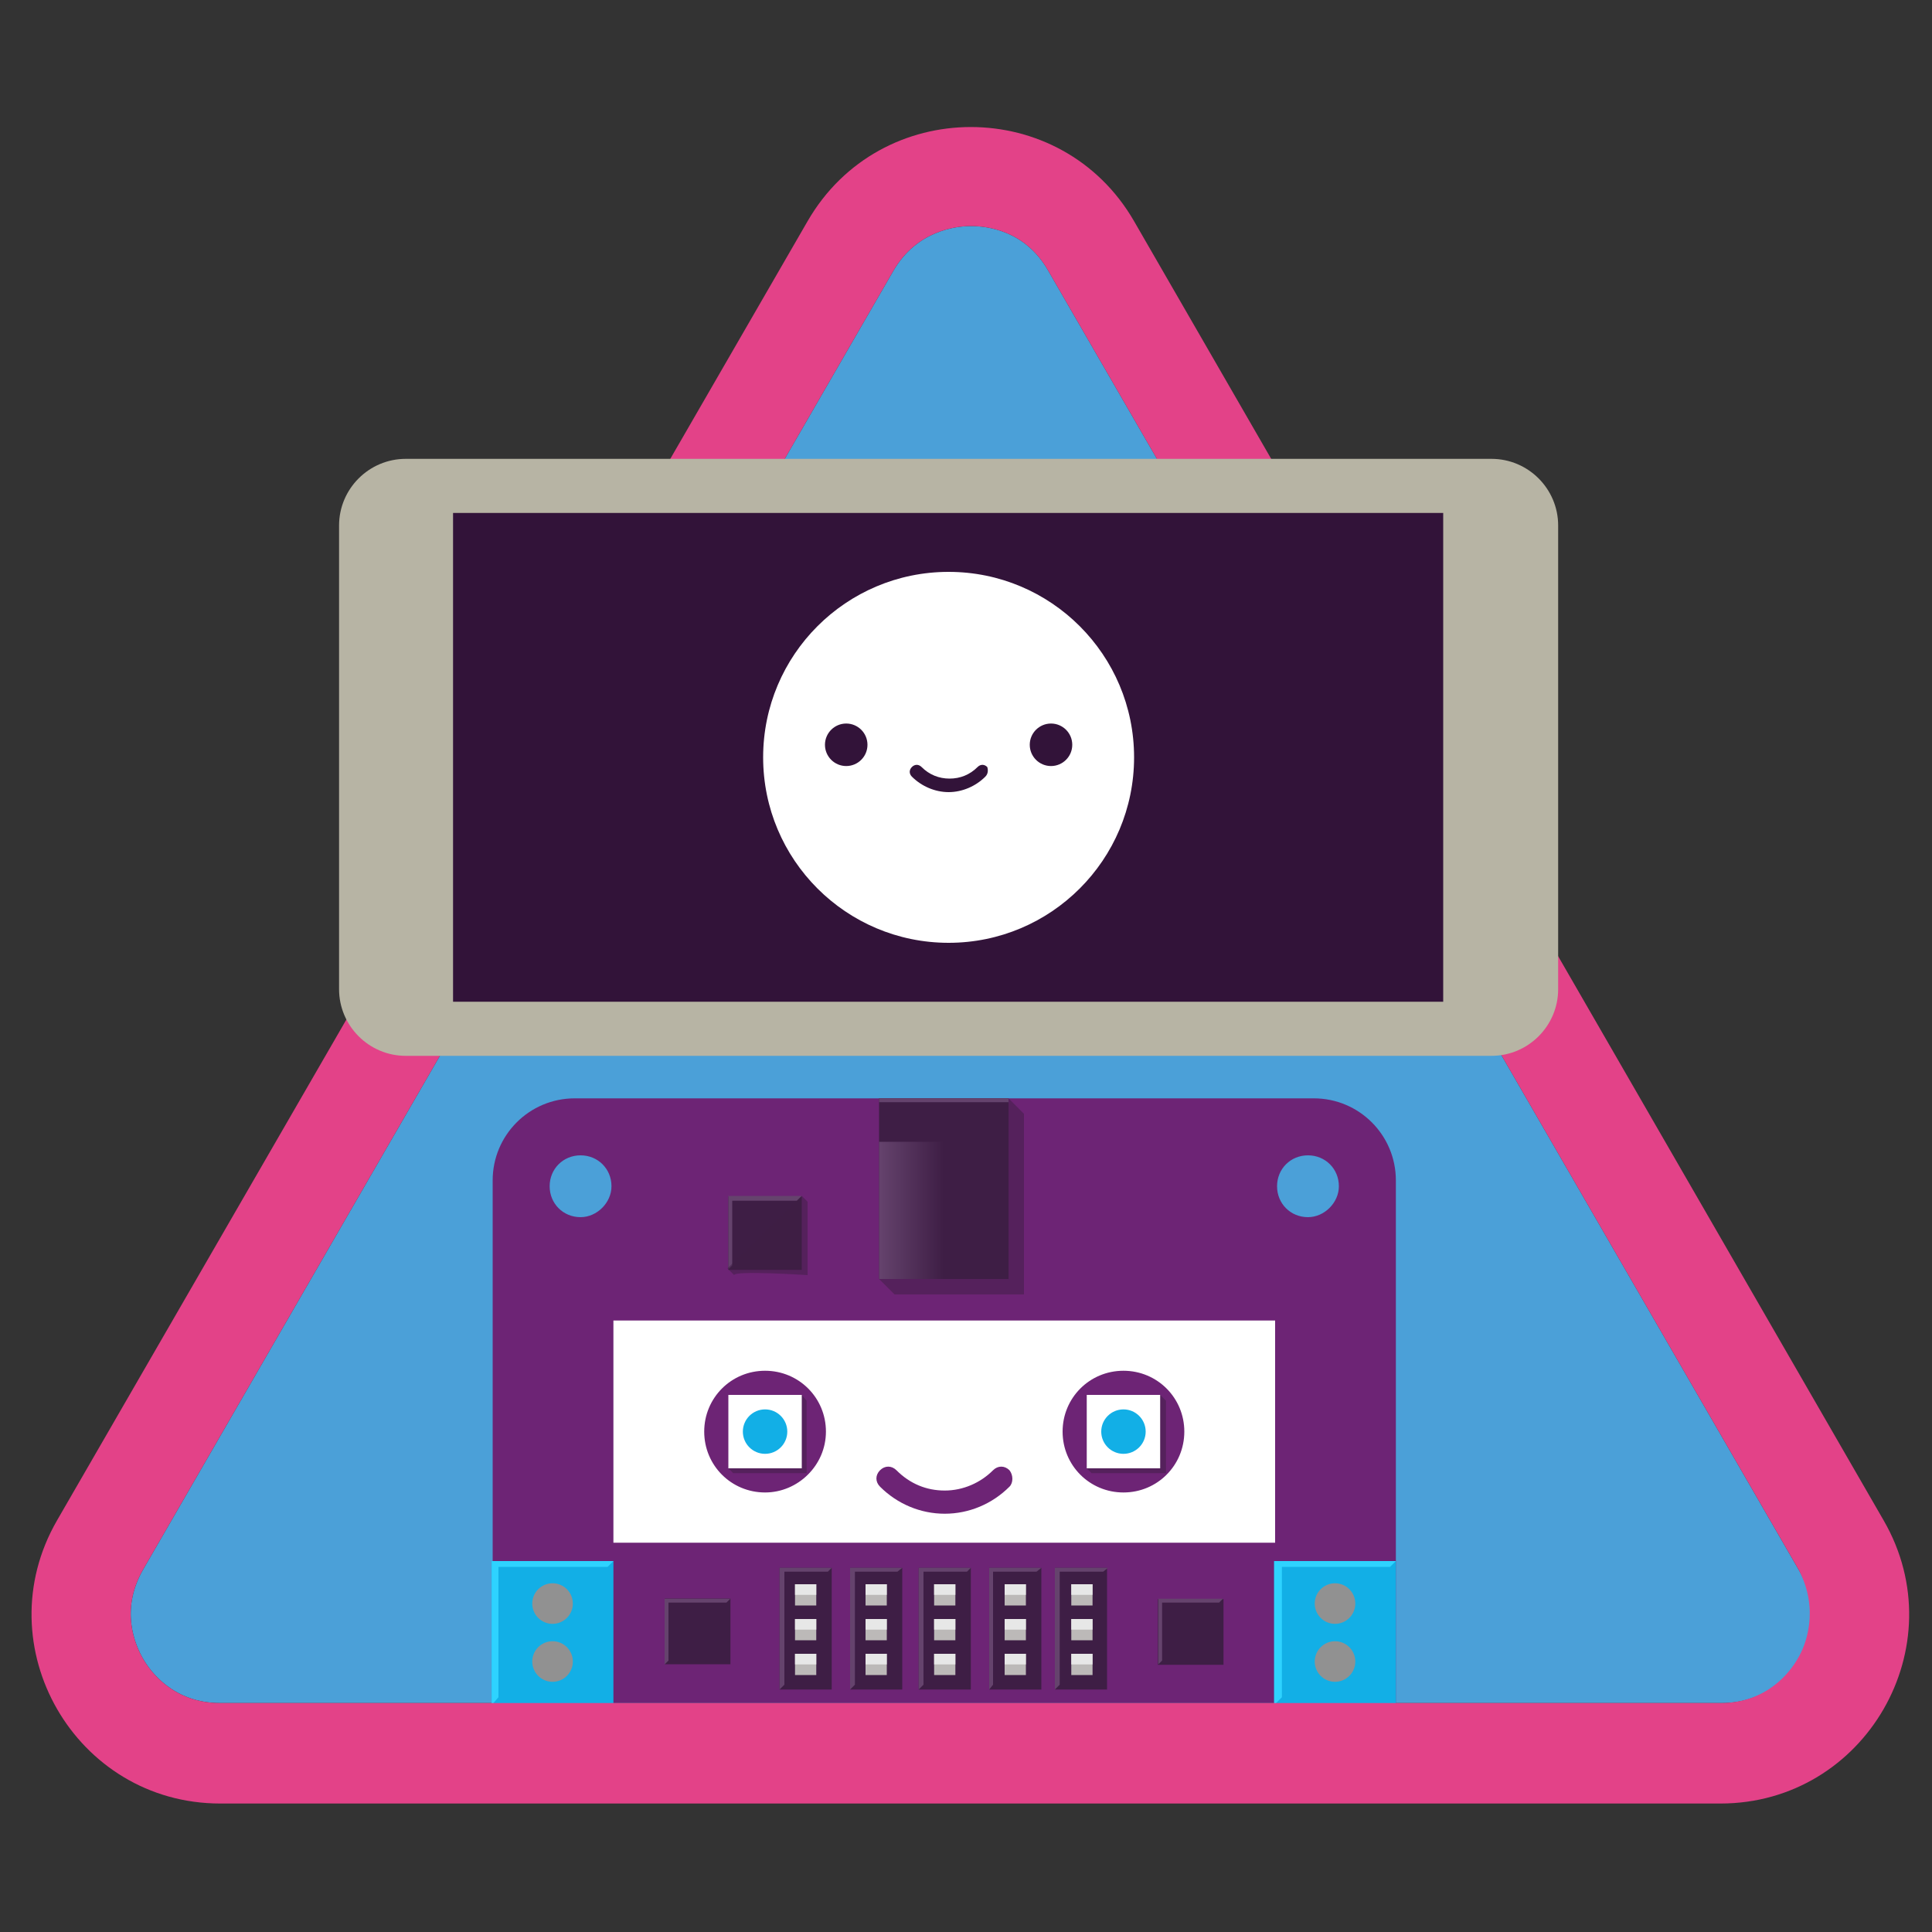<?xml version="1.0" encoding="utf-8"?>
<!-- Generator: Adobe Illustrator 21.1.0, SVG Export Plug-In . SVG Version: 6.00 Build 0)  -->
<svg version="1.1" id="Layer_1" xmlns="http://www.w3.org/2000/svg" xmlns:xlink="http://www.w3.org/1999/xlink" x="0px" y="0px"
	 viewBox="0 0 200 200" style="enable-background:new 0 0 200 200;" xml:space="preserve">
<rect x="0" y="0" width="200" height="200" fill="#333333" stroke="none"/>
<style type="text/css">
	.st0{fill:#4BA0D8;}
	.st1{fill:#6D2475;}
	.st2{opacity:0.5;fill:#3E1E45;}
	.st3{fill:#FFFFFF;}
	.st4{fill:#12AFE6;}
	.st5{fill:#919191;}
	.st6{fill:#3E1E45;}
	.st7{fill:#BCB9B8;}
	.st8{fill:#E7E7E7;}
	.st9{fill:#65436D;}
	.st10{fill:url(#SVGID_1_);}
	.st11{fill:#2ED3FF;}
	.st12{fill:#E34288;}
	.st13{fill:#B7B4A4;}
	.st14{fill:#321339;}
</style>
<path class="st0" d="M22.8,176.3c-4.8,0-7.2-3.2-8-4.6c-0.8-1.4-2.4-5,0-9.2L92.5,28c2.4-4.1,6.4-4.6,8-4.6c1.6,0,5.6,0.4,8,4.6
	l77.7,134.5c2.4,4.1,0.8,7.8,0,9.2c-0.8,1.4-3.2,4.6-8,4.6H22.8z"/>
<path class="st1" d="M136,113.7H59.5c-4.7,0-8.5,3.8-8.5,8.5v13.2v16.2v17.5v7.2h93.5v-7.2v-17.5v-16.2v-13.2
	C144.5,117.5,140.7,113.7,136,113.7z M60.1,126c-1.8,0-3.2-1.4-3.2-3.2c0-1.8,1.4-3.2,3.2-3.2c1.8,0,3.2,1.4,3.2,3.2
	C63.3,124.5,61.8,126,60.1,126z M135.4,126c-1.8,0-3.2-1.4-3.2-3.2c0-1.8,1.4-3.2,3.2-3.2c1.8,0,3.2,1.4,3.2,3.2
	C138.6,124.5,137.1,126,135.4,126z"/>
<polyline class="st2" points="104.4,113.7 106,115.3 106,134 92.6,134 91,132.4 "/>
<path class="st3" d="M63.5,136.7v23h68.5v-23H63.5z M79.2,154.5c-3.5,0-6.3-2.8-6.3-6.3c0-3.5,2.8-6.3,6.3-6.3
	c3.5,0,6.3,2.8,6.3,6.3C85.5,151.7,82.6,154.5,79.2,154.5z M104.5,153.9c-1.8,1.8-4.2,2.8-6.7,2.8s-4.9-1-6.7-2.8
	c-0.5-0.5-0.5-1.2,0-1.7c0.5-0.5,1.2-0.5,1.7,0c1.4,1.4,3.1,2.1,5,2.1c1.9,0,3.7-0.8,5-2.1c0.5-0.5,1.2-0.5,1.7,0
	C104.9,152.7,104.9,153.5,104.5,153.9z M116.3,154.5c-3.5,0-6.3-2.8-6.3-6.3c0-3.5,2.8-6.3,6.3-6.3c3.5,0,6.3,2.8,6.3,6.3
	C122.6,151.7,119.8,154.5,116.3,154.5z"/>
<rect x="50.9" y="161.6" class="st4" width="12.6" height="14.9"/>
<circle class="st5" cx="57.2" cy="166" r="2.1"/>
<circle class="st5" cx="57.2" cy="172" r="2.1"/>
<rect x="131.9" y="161.6" class="st4" width="12.6" height="14.9"/>
<circle class="st5" cx="138.2" cy="166" r="2.1"/>
<circle class="st5" cx="138.2" cy="172" r="2.1"/>
<rect x="91" y="113.7" class="st6" width="13.4" height="18.7"/>
<rect x="68.8" y="165.5" transform="matrix(-1.836970e-16 1 -1 -1.836970e-16 241.114 96.683)" class="st6" width="6.8" height="6.8"/>
<rect x="119.9" y="165.5" transform="matrix(-4.495445e-11 1 -1 -4.495445e-11 292.157 45.64)" class="st6" width="6.8" height="6.8"/>
<rect x="80.7" y="162.3" class="st6" width="5.4" height="12.6"/>
<rect x="82.3" y="164" class="st7" width="2.2" height="2.2"/>
<rect x="82.3" y="164" class="st8" width="2.2" height="1.1"/>
<rect x="82.3" y="167.6" class="st7" width="2.2" height="2.2"/>
<rect x="82.3" y="167.6" class="st8" width="2.2" height="1.1"/>
<rect x="82.3" y="171.2" class="st7" width="2.2" height="2.2"/>
<rect x="82.3" y="171.2" class="st8" width="2.2" height="1.1"/>
<polygon class="st9" points="80.7,174.9 81.2,174.4 81.2,162.7 85.7,162.7 86.1,162.3 80.7,162.3 "/>
<rect x="88" y="162.3" class="st6" width="5.4" height="12.6"/>
<rect x="89.6" y="164" class="st7" width="2.2" height="2.2"/>
<rect x="89.6" y="164" class="st8" width="2.2" height="1.1"/>
<rect x="89.6" y="167.6" class="st7" width="2.2" height="2.2"/>
<rect x="89.6" y="167.6" class="st8" width="2.2" height="1.1"/>
<rect x="89.6" y="171.2" class="st7" width="2.2" height="2.2"/>
<rect x="89.6" y="171.2" class="st8" width="2.2" height="1.1"/>
<polygon class="st9" points="88,174.9 88.5,174.4 88.5,162.7 92.9,162.7 93.4,162.3 88,162.3 "/>
<rect x="95.1" y="162.3" class="st6" width="5.4" height="12.6"/>
<rect x="96.7" y="164" class="st7" width="2.2" height="2.2"/>
<rect x="96.7" y="164" class="st8" width="2.2" height="1.1"/>
<rect x="96.7" y="167.6" class="st7" width="2.2" height="2.2"/>
<rect x="96.7" y="167.6" class="st8" width="2.2" height="1.1"/>
<rect x="96.7" y="171.2" class="st7" width="2.2" height="2.2"/>
<rect x="96.7" y="171.2" class="st8" width="2.2" height="1.1"/>
<polygon class="st9" points="95.1,174.9 95.6,174.4 95.6,162.7 100.1,162.7 100.5,162.3 95.1,162.3 "/>
<rect x="102.4" y="162.3" class="st6" width="5.4" height="12.6"/>
<rect x="104" y="164" class="st7" width="2.2" height="2.2"/>
<rect x="104" y="164" class="st8" width="2.2" height="1.1"/>
<rect x="104" y="167.6" class="st7" width="2.2" height="2.2"/>
<rect x="104" y="167.6" class="st8" width="2.2" height="1.1"/>
<rect x="104" y="171.2" class="st7" width="2.2" height="2.2"/>
<rect x="104" y="171.2" class="st8" width="2.2" height="1.1"/>
<polygon class="st9" points="102.4,174.9 102.8,174.4 102.8,162.7 107.3,162.7 107.8,162.3 102.4,162.3 "/>
<rect x="109.2" y="162.3" class="st6" width="5.4" height="12.6"/>
<polygon class="st9" points="109.2,174.9 109.7,174.4 109.7,162.7 114.2,162.7 114.7,162.3 109.2,162.3 "/>
<linearGradient id="SVGID_1_" gradientUnits="userSpaceOnUse" x1="90.998" y1="125.336" x2="97.705" y2="125.336">
	<stop  offset="0" style="stop-color:#65436D"/>
	<stop  offset="1" style="stop-color:#3E1E45"/>
</linearGradient>
<rect x="91" y="118.2" class="st10" width="6.7" height="14.2"/>
<polyline class="st2" points="83,144.4 83.5,145 83.5,152.5 75.9,152.5 75.4,152 "/>
<polyline class="st2" points="120.1,144.4 120.7,145 120.7,152.5 113,152.5 112.5,152 "/>
<rect x="75.4" y="144.4" class="st3" width="7.6" height="7.6"/>
<circle class="st4" cx="79.2" cy="148.2" r="2.3"/>
<rect x="112.5" y="144.4" class="st3" width="7.6" height="7.6"/>
<circle class="st4" cx="116.3" cy="148.2" r="2.3"/>
<polygon class="st9" points="75.6,165.5 75.2,165.9 69.2,165.9 69.2,171.9 68.8,172.3 68.8,165.5 "/>
<polygon class="st9" points="126.6,165.5 126.2,165.9 120.3,165.9 120.3,171.9 119.9,172.3 119.9,165.5 "/>
<rect x="75.4" y="123.8" transform="matrix(-4.522268e-11 1 -1 -4.522268e-11 206.798 48.459)" class="st6" width="7.6" height="7.6"/>
<polygon class="st9" points="83,123.8 82.5,124.3 75.8,124.3 75.8,131 75.4,131.4 75.4,123.8 "/>
<path class="st2" d="M83,123.8l0.6,0.6v7.6c0,0-7.6-0.5-7.6,0l-0.7-0.7"/>
<g>
	<rect x="110.9" y="164" class="st7" width="2.2" height="2.2"/>
	<rect x="110.9" y="164" class="st8" width="2.2" height="1.1"/>
	<rect x="110.9" y="167.6" class="st7" width="2.2" height="2.2"/>
	<rect x="110.9" y="167.6" class="st8" width="2.2" height="1.1"/>
	<rect x="110.9" y="171.2" class="st7" width="2.2" height="2.2"/>
	<rect x="110.9" y="171.2" class="st8" width="2.2" height="1.1"/>
</g>
<polygon class="st11" points="63.5,161.6 62.9,162.2 51.6,162.2 51.6,175.7 50.9,176.5 50.9,161.6 "/>
<polygon class="st11" points="144.5,161.6 143.9,162.2 132.7,162.2 132.7,175.7 131.9,176.5 131.9,161.6 "/>
<rect x="91" y="113.7" class="st9" width="13.4" height="0.4"/>
<path class="st12" d="M195,157.4L117.4,22.9c-7.5-13-26.3-13-33.8,0L5.9,157.4c-7.5,13,1.9,29.3,16.9,29.3h155.3
	C193.1,186.7,202.5,170.4,195,157.4z M186.1,171.7c-0.8,1.4-3.2,4.6-8,4.6H22.8c-4.8,0-7.2-3.2-8-4.6c-0.8-1.4-2.4-5,0-9.2L92.5,28
	c2.4-4.1,6.4-4.6,8-4.6c1.6,0,5.6,0.4,8,4.6l77.7,134.5C188.4,166.7,186.9,170.4,186.1,171.7z"/>
<g>
	<path class="st13" d="M42,47.5h112.4c3.8,0,6.9,3.1,6.9,6.9v48c0,3.8-3.1,6.9-6.9,6.9H42c-3.8,0-6.9-3.1-6.9-6.9v-48
		C35.1,50.6,38.2,47.5,42,47.5z"/>
	<rect x="46.9" y="53.1" class="st14" width="102.5" height="50.6"/>
	<circle class="st3" cx="98.2" cy="78.4" r="19.2"/>
	<g>
		<circle class="st14" cx="87.6" cy="77.1" r="2.2"/>
		<path class="st14" d="M102,80.4c-1,1-2.4,1.6-3.8,1.6c-1.4,0-2.8-0.6-3.8-1.6c-0.3-0.3-0.3-0.7,0-1c0.3-0.3,0.7-0.3,1,0
			c0.8,0.8,1.8,1.2,2.9,1.2c1.1,0,2.1-0.4,2.9-1.2c0.3-0.3,0.7-0.3,1,0C102.3,79.7,102.3,80.1,102,80.4z"/>
		<circle class="st14" cx="108.8" cy="77.1" r="2.2"/>
	</g>
</g>
</svg>
